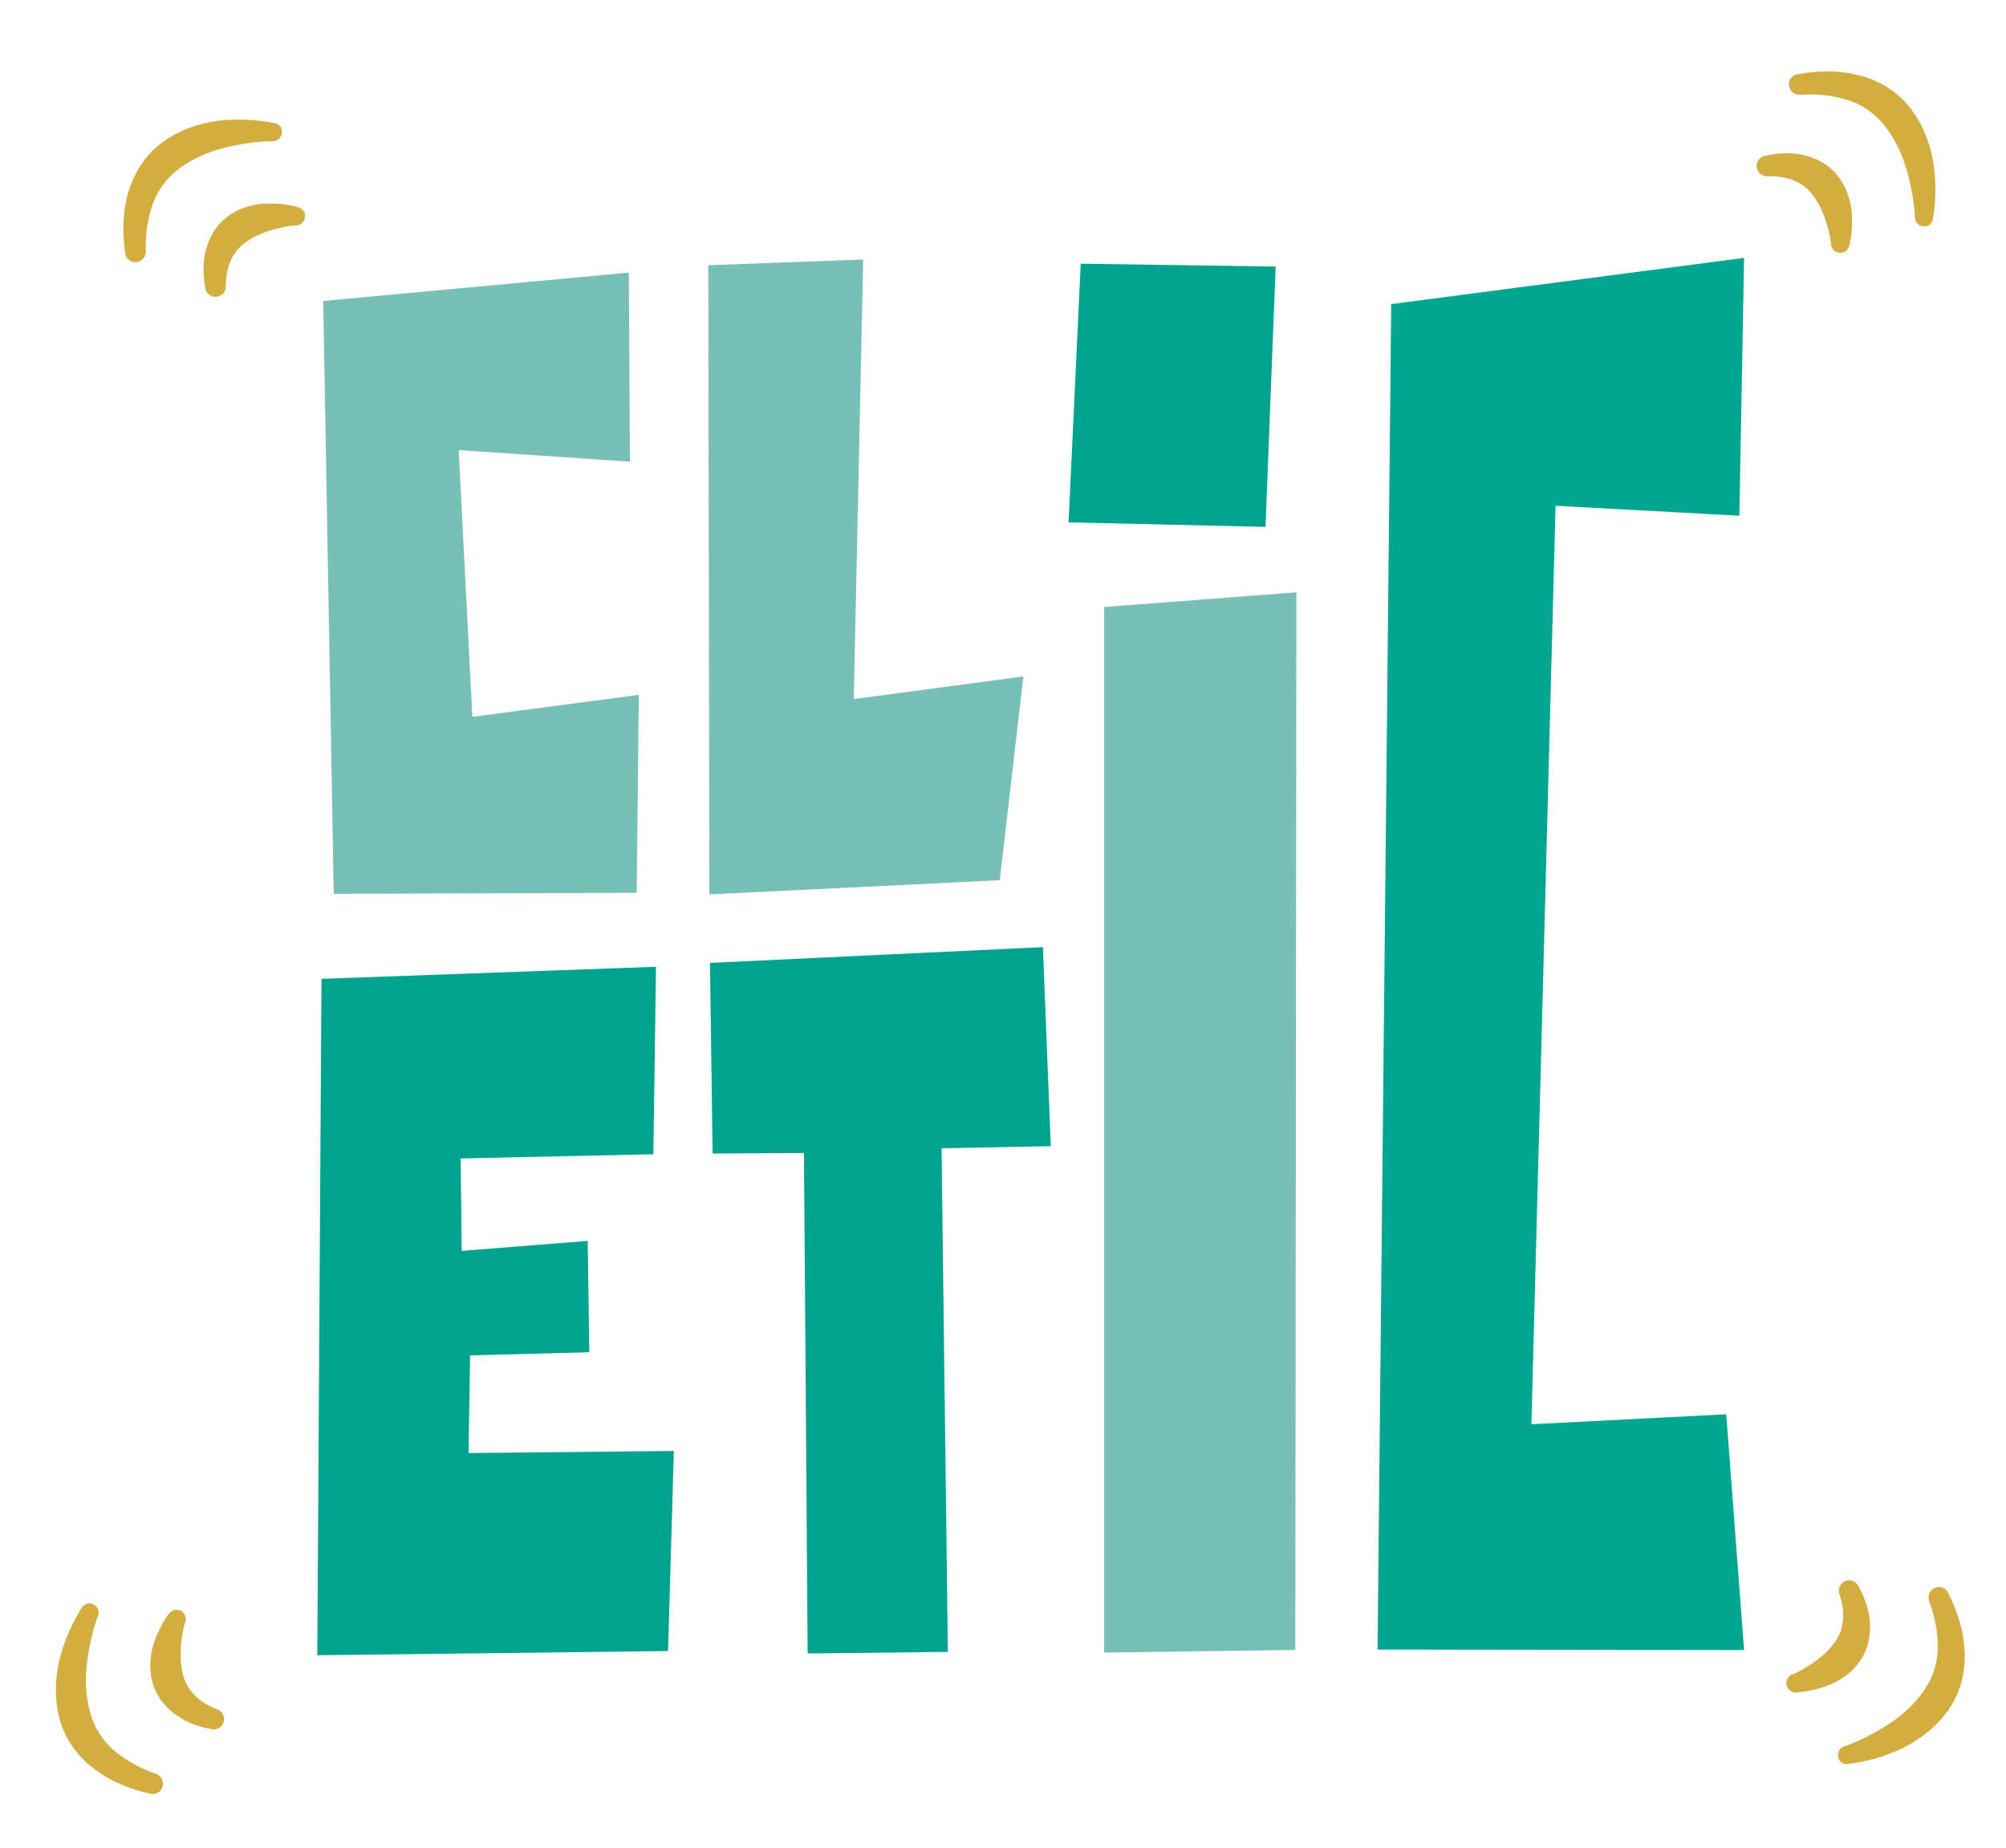 <?xml version="1.0" encoding="utf-8"?>
<!-- Generator: Adobe Illustrator 23.0.6, SVG Export Plug-In . SVG Version: 6.00 Build 0)  -->
<svg version="1.1" id="Calque_1" xmlns:serif="http://www.serif.com/"
	 xmlns="http://www.w3.org/2000/svg" xmlns:xlink="http://www.w3.org/1999/xlink" x="0px" y="0px" viewBox="0 0 382 351.9"
	 style="enable-background:new 0 0 382 351.9;" xml:space="preserve">
<style type="text/css">
	.st0{fill:#78C0B5;}
	.st1{fill:#00A48E;}
	.st2{fill:#00A690;}
	.st3{fill-rule:evenodd;clip-rule:evenodd;fill:#D3AD40;}
</style>
<g id="Layer-1" serif:id="Layer 1">
	<g>
		<g>
			<g transform="matrix(1,0,0,1,210.15,264.008)">
				<path class="st0" d="M-148.6-206.7l2,112.9l57.7-0.2l0.4-37.7l-31.7,4.2l-2.6-50.8l32.6,2.2l-0.2-36L-148.6-206.7z"/>
			</g>
			<g transform="matrix(1,0,0,1,313.781,270.112)">
				<path class="st0" d="M-178.9-219.6l0.2,119.8l55.3-2.7l4.5-38.8l-32.3,4.3l1.8-83.7L-178.9-219.6z"/>
			</g>
			<g transform="matrix(-0,1,1,0,585.268,307.089)">
				<path class="st0" d="M-191.5-375l199.1,0l-0.5,36.4l-201.4,0.2L-191.5-375z"/>
			</g>
			<g transform="matrix(-0.047,0.999,0.999,0.047,475.595,114.772)">
				<path class="st1" d="M-51.8-272.5h49.3L-3.4-235l-49.6-0.4L-51.8-272.5z"/>
			</g>
			<g transform="matrix(1,0,0,1,497.724,462.608)">
				<path class="st2" d="M-232.8-404.7l-2.6,256.2l69.8,0.1l-3.4-44.9l-37.1,1.9l4.6-174.9l35,1.9l0.9-49.1L-232.8-404.7z"/>
			</g>
			<g transform="matrix(1,0,0,1,314.299,472.256)">
				<path class="st1" d="M-179.1-288.9l0.5,36.3l17.4-0.1l0.7,95.3l26.7-0.3l-1.2-95.9l20.8-0.4l-1.5-37.9L-179.1-288.9z"/>
			</g>
			<g transform="matrix(1,0,0,1,209.721,473.292)">
				<path class="st1" d="M-148.5-286.9l-0.8,128.8l66.8-0.8l1.1-38.1l-39.1,0.4l0.3-18.6l22.7-0.6l-0.3-21.2l-24,1.9l-0.2-17.6
					l36.7-0.8l0.5-35.7L-148.5-286.9z"/>
			</g>
		</g>
		<g>
			<g transform="matrix(1.296,-0.122,0.122,1.296,-205.322,46.972)">
				<g transform="matrix(-0.385,-5.09264e-18,-1.47677e-17,0.36,685.178,58.426)">
					<path class="st3" d="M672-51.8c0,0-2.1-6.3-1.9-14.2c0.1-2.4,0.5-5,1.2-7.5c0.7-2.5,1.8-5,3.3-7.2c1.2-1.8,2.6-3.4,4.3-4.8
						c4.9-3.9,11.7-6.6,21.7-5.3c2.2,0.1,3.9,2,3.8,4.3c-0.1,2.3-1.8,4.1-4,4.1c-6.8,0.5-11.1,3-14,6.2c-1.2,1.3-2.1,2.9-2.9,4.4
						c-0.9,1.8-1.7,3.6-2.2,5.4c-2.1,6.8-2.3,13.2-2.3,13.2c0.4,2.1-0.9,4.1-2.9,4.5C674.2-48.3,672.4-49.7,672-51.8z"/>
				</g>
				<g transform="matrix(-0.656,0,0,0.617,743.874,26.905)">
					<path class="st3" d="M464.8,16.6c0,0-1.7-6.1-1.2-13.6c0.2-2.3,0.6-4.6,1.3-6.9c0.7-2.3,1.7-4.5,3-6.6c2-3.1,4.8-5.7,8.5-7.5
						c4-1.9,9-3,15.4-2.4c1.3,0,2.3,1.2,2.2,2.5c0,1.3-1.1,2.4-2.3,2.4c-3.4,0.1-6.2,0.7-8.7,1.6c-4.6,1.6-7.4,4.4-9.4,7.6
						c-0.9,1.5-1.7,3.2-2.3,4.8c-0.7,1.8-1.2,3.7-1.5,5.4c-1.3,6.3-1,11.8-1,11.8c0.2,1.2-0.5,2.4-1.7,2.6
						C466.1,18.6,465,17.8,464.8,16.6z"/>
				</g>
			</g>
			<g transform="matrix(0.487,1.208,-1.208,0.487,419.258,-320.364)">
				<g transform="matrix(-0.385,-5.09264e-18,-1.47677e-17,0.36,685.178,58.426)">
					<path class="st3" d="M648.5,502.3c0,0-2.1-6.3-1.9-14.2c0.1-2.4,0.5-5,1.2-7.5c0.7-2.5,1.8-5,3.3-7.2c1.2-1.8,2.6-3.4,4.3-4.8
						c4.9-3.9,11.7-6.6,21.7-5.3c2.2,0.1,3.9,2,3.8,4.3c-0.1,2.3-1.8,4.1-4,4.1c-6.8,0.5-11.1,3-14,6.2c-1.2,1.3-2.1,2.9-2.9,4.4
						c-0.9,1.8-1.7,3.6-2.2,5.4c-2.1,6.8-2.3,13.2-2.3,13.2c0.4,2.1-0.9,4.1-2.9,4.5C650.7,505.7,648.8,504.4,648.5,502.3z"/>
				</g>
				<g transform="matrix(-0.656,0,0,0.617,743.874,26.905)">
					<path class="st3" d="M451,339.3c0,0-1.7-6.1-1.2-13.6c0.2-2.3,0.6-4.6,1.3-6.9c0.7-2.3,1.7-4.5,3-6.6c2-3.1,4.8-5.7,8.5-7.5
						c4-1.9,9-3,15.4-2.4c1.3,0,2.3,1.2,2.2,2.5c0,1.3-1.1,2.4-2.3,2.4c-3.4,0.1-6.2,0.7-8.7,1.6c-4.6,1.6-7.4,4.4-9.4,7.6
						c-0.9,1.5-1.7,3.2-2.3,4.8c-0.7,1.8-1.2,3.7-1.5,5.4c-1.3,6.3-1,11.8-1,11.8c0.2,1.2-0.5,2.4-1.7,2.6
						C452.3,341.3,451.2,340.5,451,339.3z"/>
				</g>
			</g>
			<g transform="matrix(-1.242,-0.393,0.393,-1.242,910.957,834.393)">
				<g transform="matrix(-0.385,-5.09264e-18,-1.47677e-17,0.36,685.178,58.426)">
					<path class="st3" d="M-208.1,343.5c0,0-2.1-6.3-1.9-14.2c0.1-2.4,0.5-5,1.2-7.5c0.7-2.5,1.8-5,3.3-7.2c1.2-1.8,2.6-3.4,4.3-4.8
						c4.9-3.9,11.7-6.6,21.7-5.3c2.2,0.1,3.9,2,3.8,4.3c-0.1,2.3-1.8,4.1-4,4.1c-6.8,0.5-11.1,3-14,6.2c-1.2,1.3-2.1,2.9-2.9,4.4
						c-0.9,1.8-1.7,3.6-2.2,5.4c-2.1,6.8-2.3,13.2-2.3,13.2c0.4,2.1-0.9,4.1-2.9,4.5C-205.9,346.9-207.7,345.5-208.1,343.5z"/>
				</g>
				<g transform="matrix(-0.656,0,0,0.617,743.874,26.905)">
					<path class="st3" d="M-51.5,246.8c0,0-1.7-6.1-1.2-13.6c0.2-2.3,0.6-4.6,1.3-6.9c0.7-2.3,1.7-4.5,3-6.6c2-3.1,4.8-5.7,8.5-7.5
						c4-1.9,9-3,15.4-2.4c1.3,0,2.3,1.2,2.2,2.5c0,1.3-1.1,2.4-2.3,2.4c-3.4,0.1-6.2,0.7-8.7,1.6c-4.6,1.6-7.4,4.4-9.4,7.6
						c-0.9,1.5-1.7,3.2-2.3,4.8c-0.7,1.8-1.2,3.7-1.5,5.4c-1.3,6.3-1,11.8-1,11.8c0.2,1.2-0.5,2.4-1.7,2.6
						C-50.2,248.8-51.3,248-51.5,246.8z"/>
				</g>
			</g>
			<g transform="matrix(-0.074,-1.3,1.3,-0.074,122.846,911.044)">
				<g transform="matrix(-0.385,-5.09264e-18,-1.47677e-17,0.36,685.178,58.426)">
					<path class="st3" d="M36.2-197.9c0,0-2.1-6.3-1.9-14.2c0.1-2.4,0.5-5,1.2-7.5c0.7-2.5,1.8-5,3.3-7.2c1.2-1.8,2.6-3.4,4.3-4.8
						c4.9-3.9,11.7-6.6,21.7-5.3c2.2,0.1,3.9,2,3.8,4.3c-0.1,2.3-1.8,4.1-4,4.1c-6.8,0.5-11.1,3-14,6.2c-1.2,1.3-2.1,2.9-2.9,4.4
						c-0.9,1.8-1.7,3.6-2.2,5.4c-2.1,6.8-2.3,13.2-2.3,13.2c0.4,2.1-0.9,4.1-2.9,4.5C38.5-194.4,36.6-195.8,36.2-197.9z"/>
				</g>
				<g transform="matrix(-0.656,0,0,0.617,743.874,26.905)">
					<path class="st3" d="M91.8-68.6c0,0-1.7-6.1-1.2-13.6c0.2-2.3,0.6-4.6,1.3-6.9c0.7-2.3,1.7-4.5,3-6.6c2-3.1,4.8-5.7,8.5-7.5
						c4-1.9,9-3,15.4-2.4c1.3,0,2.3,1.2,2.2,2.5c0,1.3-1.1,2.4-2.3,2.4c-3.4,0.1-6.2,0.7-8.7,1.6c-4.6,1.6-7.4,4.4-9.4,7.6
						c-0.9,1.5-1.7,3.2-2.3,4.8c-0.7,1.8-1.2,3.7-1.5,5.4c-1.3,6.3-1,11.8-1,11.8c0.2,1.2-0.5,2.4-1.7,2.6
						C93.1-66.6,92-67.4,91.8-68.6z"/>
				</g>
			</g>
		</g>
	</g>
</g>
</svg>
